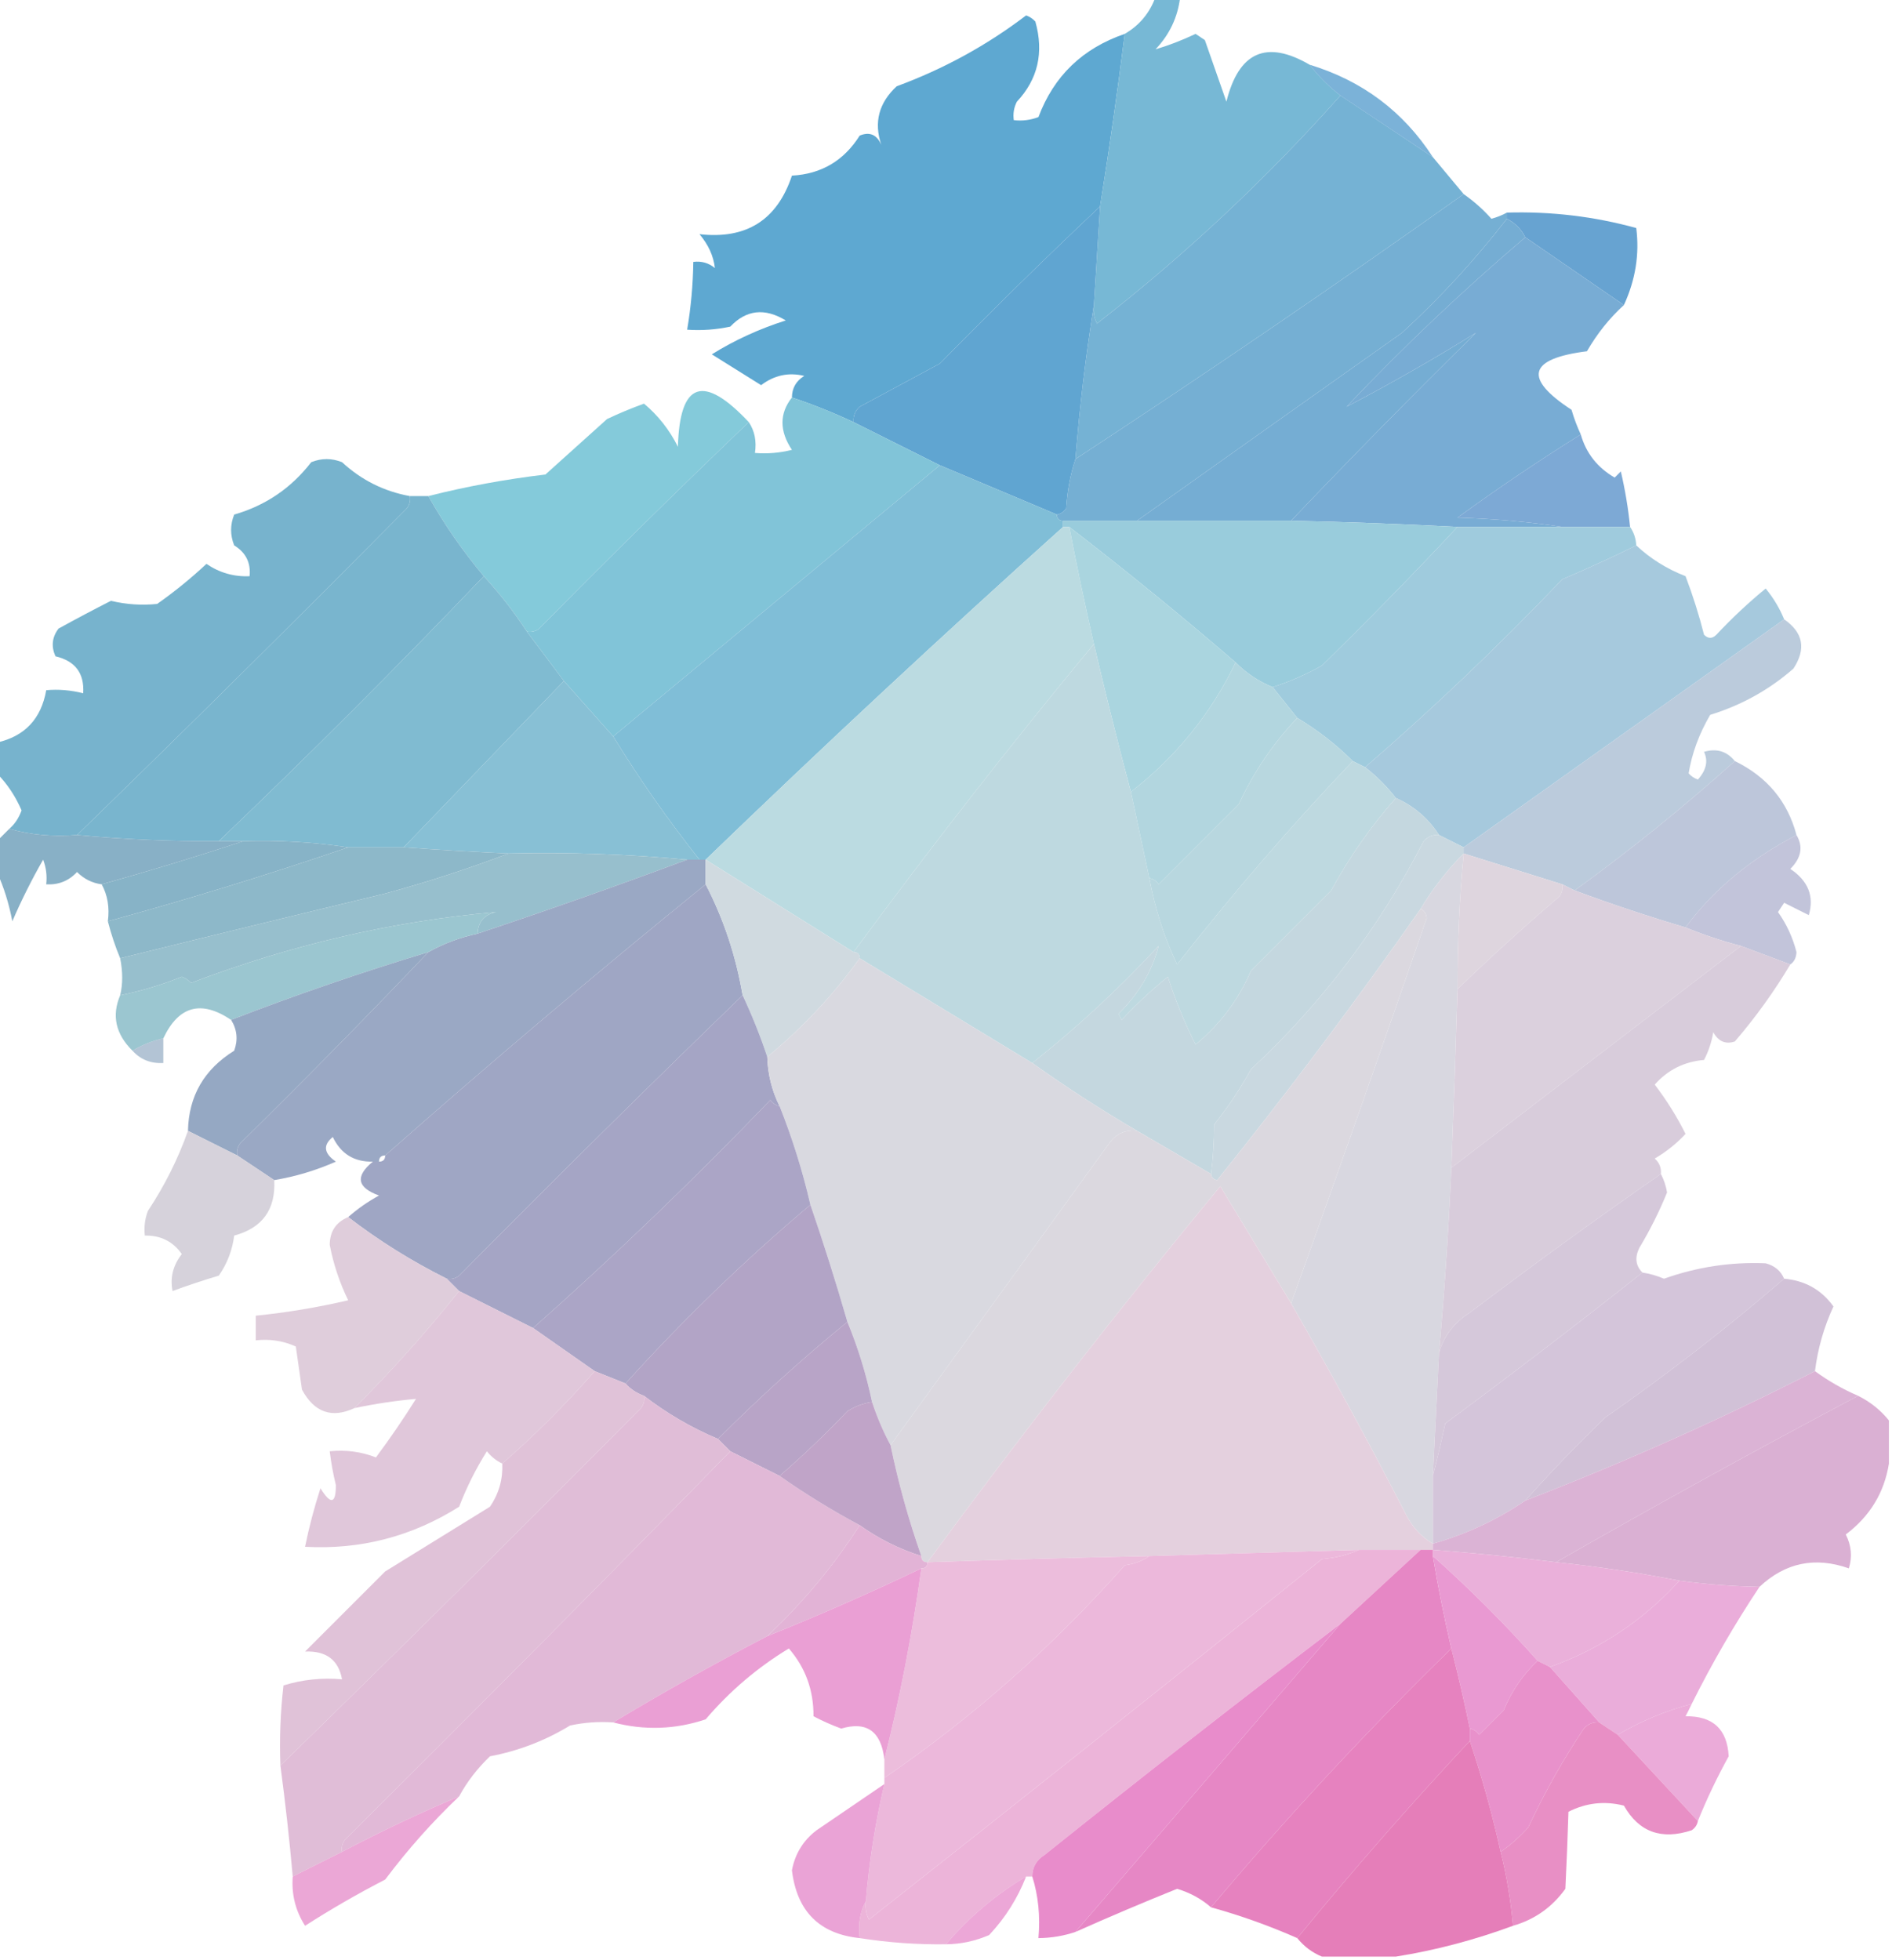 <?xml version="1.0" encoding="UTF-8"?>
<!DOCTYPE svg PUBLIC "-//W3C//DTD SVG 1.1//EN" "http://www.w3.org/Graphics/SVG/1.1/DTD/svg11.dtd">
<svg xmlns="http://www.w3.org/2000/svg" version="1.1" width="307px" height="318px"   style="shape-rendering:geometricPrecision; text-rendering:geometricPrecision; image-rendering:optimizeQuality; fill-rule:evenodd; clip-rule:evenodd" xmlns:xlink="http://www.w3.org/1999/xlink">
<g><path style="opacity:0.975" fill="#5aa6d0" d="M 182.5,5.5 C 181.326,14.896 179.993,24.229 178.5,33.5C 169.702,41.798 161.035,50.298 152.5,59C 148.167,61.333 143.833,63.667 139.5,66C 138.748,66.671 138.414,67.504 138.5,68.5C 135.251,66.972 131.918,65.639 128.5,64.5C 128.511,62.983 129.177,61.816 130.5,61C 127.965,60.383 125.632,60.883 123.5,62.5C 120.833,60.833 118.167,59.167 115.5,57.5C 119.181,55.206 123.181,53.373 127.5,52C 124.091,49.927 121.091,50.261 118.5,53C 116.19,53.497 113.857,53.663 111.5,53.5C 112.114,49.865 112.448,46.198 112.5,42.5C 113.822,42.33 114.989,42.663 116,43.5C 115.778,41.544 114.945,39.71 113.5,38C 121.106,38.867 126.106,35.7 128.5,28.5C 133.264,28.245 136.93,26.078 139.5,22C 141.108,21.342 142.275,21.842 143,23.5C 141.766,19.858 142.599,16.691 145.5,14C 153.11,11.197 160.11,7.364 166.5,2.5C 167.086,2.709 167.586,3.043 168,3.5C 169.412,8.532 168.412,12.865 165,16.5C 164.517,17.448 164.351,18.448 164.5,19.5C 165.873,19.657 167.207,19.49 168.5,19C 170.994,12.341 175.661,7.841 182.5,5.5 Z"/></g>
<g><path style="opacity:0.981" fill="#75b7d5" d="M 187.5,-0.5 C 188.833,-0.5 190.167,-0.5 191.5,-0.5C 191.116,2.769 189.782,5.603 187.5,8C 189.582,7.393 191.749,6.56 194,5.5C 194.5,5.833 195,6.167 195.5,6.5C 196.668,9.839 197.834,13.172 199,16.5C 200.996,8.422 205.496,6.422 212.5,10.5C 213.973,12.395 215.64,14.061 217.5,15.5C 205.435,29.067 192.268,41.4 178,52.5C 177.517,51.552 177.351,50.552 177.5,49.5C 177.833,44.167 178.167,38.833 178.5,33.5C 179.993,24.229 181.326,14.896 182.5,5.5C 184.89,4.109 186.557,2.109 187.5,-0.5 Z"/></g>
<g><path style="opacity:0.999" fill="#75b2d4" d="M 217.5,15.5 C 222.518,18.859 227.518,22.192 232.5,25.5C 234.167,27.5 235.833,29.5 237.5,31.5C 216.779,46.217 195.779,60.55 174.5,74.5C 175.182,65.989 176.182,57.656 177.5,49.5C 177.351,50.552 177.517,51.552 178,52.5C 192.268,41.4 205.435,29.067 217.5,15.5 Z"/></g>
<g><path style="opacity:0.764" fill="#539bcc" d="M 212.5,10.5 C 221.042,13.094 227.709,18.094 232.5,25.5C 227.518,22.192 222.518,18.859 217.5,15.5C 215.64,14.061 213.973,12.395 212.5,10.5 Z"/></g>
<g><path style="opacity:0.999" fill="#75afd3" d="M 237.5,31.5 C 239.149,32.648 240.649,33.982 242,35.5C 242.902,35.257 243.735,34.923 244.5,34.5C 244.5,34.833 244.5,35.167 244.5,35.5C 239.43,42.076 233.763,48.243 227.5,54C 213.1,64.189 198.767,74.355 184.5,84.5C 180.5,84.5 176.5,84.5 172.5,84.5C 171.833,84.5 171.5,84.167 171.5,83.5C 172.117,83.389 172.617,83.056 173,82.5C 173.183,79.635 173.683,76.969 174.5,74.5C 195.779,60.55 216.779,46.217 237.5,31.5 Z"/></g>
<g><path style="opacity:1" fill="#60a5d1" d="M 178.5,33.5 C 178.167,38.833 177.833,44.167 177.5,49.5C 176.182,57.656 175.182,65.989 174.5,74.5C 173.683,76.969 173.183,79.635 173,82.5C 172.617,83.056 172.117,83.389 171.5,83.5C 165.201,80.842 158.867,78.175 152.5,75.5C 147.864,73.182 143.198,70.849 138.5,68.5C 138.414,67.504 138.748,66.671 139.5,66C 143.833,63.667 148.167,61.333 152.5,59C 161.035,50.298 169.702,41.798 178.5,33.5 Z"/></g>
<g><path style="opacity:0.913" fill="#599acd" d="M 244.5,35.5 C 244.5,35.167 244.5,34.833 244.5,34.5C 251.656,34.286 258.656,35.119 265.5,37C 266.045,41.252 265.378,45.418 263.5,49.5C 258.149,45.808 252.815,42.141 247.5,38.5C 246.833,37.167 245.833,36.167 244.5,35.5 Z"/></g>
<g><path style="opacity:1" fill="#75add3" d="M 244.5,35.5 C 245.833,36.167 246.833,37.167 247.5,38.5C 237.421,47.075 227.754,56.242 218.5,66C 225.663,62.253 232.663,58.253 239.5,54C 229.298,64.035 219.298,74.202 209.5,84.5C 201.167,84.5 192.833,84.5 184.5,84.5C 198.767,74.355 213.1,64.189 227.5,54C 233.763,48.243 239.43,42.076 244.5,35.5 Z"/></g>
<g><path style="opacity:0.987" fill="#77abd3" d="M 247.5,38.5 C 252.815,42.141 258.149,45.808 263.5,49.5C 261.17,51.617 259.17,54.117 257.5,57C 247.982,58.205 247.149,61.371 255,66.5C 255.41,67.901 255.91,69.234 256.5,70.5C 249.718,74.732 243.051,79.232 236.5,84C 242.348,84.173 248.015,84.673 253.5,85.5C 247.833,85.5 242.167,85.5 236.5,85.5C 227.506,85.034 218.506,84.7 209.5,84.5C 219.298,74.202 229.298,64.035 239.5,54C 232.663,58.253 225.663,62.253 218.5,66C 227.754,56.242 237.421,47.075 247.5,38.5 Z"/></g>
<g><path style="opacity:0.98" fill="#82c9d9" d="M 121.5,68.5 C 110.035,79.465 98.702,90.631 87.5,102C 86.906,102.464 86.239,102.631 85.5,102.5C 83.397,99.28 81.064,96.28 78.5,93.5C 75.085,89.424 72.085,85.091 69.5,80.5C 75.615,78.948 81.948,77.782 88.5,77C 91.833,74 95.167,71 98.5,68C 100.459,67.069 102.459,66.236 104.5,65.5C 106.804,67.431 108.638,69.764 110,72.5C 110.285,61.962 114.118,60.629 121.5,68.5 Z"/></g>
<g><path style="opacity:0.994" fill="#81c4d8" d="M 128.5,64.5 C 131.918,65.639 135.251,66.972 138.5,68.5C 143.198,70.849 147.864,73.182 152.5,75.5C 134.833,90.167 117.167,104.833 99.5,119.5C 96.833,116.5 94.167,113.5 91.5,110.5C 89.5,107.833 87.5,105.167 85.5,102.5C 86.239,102.631 86.906,102.464 87.5,102C 98.702,90.631 110.035,79.465 121.5,68.5C 122.451,69.919 122.784,71.585 122.5,73.5C 124.527,73.662 126.527,73.496 128.5,73C 126.456,69.933 126.456,67.1 128.5,64.5 Z"/></g>
<g><path style="opacity:0.959" fill="#78a6d3" d="M 256.5,70.5 C 257.362,73.536 259.196,75.869 262,77.5C 262.333,77.167 262.667,76.833 263,76.5C 263.696,79.478 264.196,82.478 264.5,85.5C 260.833,85.5 257.167,85.5 253.5,85.5C 248.015,84.673 242.348,84.173 236.5,84C 243.051,79.232 249.718,74.732 256.5,70.5 Z"/></g>
<g><path style="opacity:0.972" fill="#73b1cb" d="M 66.5,80.5 C 66.631,81.239 66.464,81.906 66,82.5C 48.272,100.396 30.438,118.062 12.5,135.5C 8.629,135.815 4.962,135.482 1.5,134.5C 2.391,133.739 3.058,132.739 3.5,131.5C 2.5,129.187 1.166,127.187 -0.5,125.5C -0.5,123.833 -0.5,122.167 -0.5,120.5C 4.016,119.482 6.683,116.649 7.5,112C 9.488,111.82 11.488,111.986 13.5,112.5C 13.707,109.255 12.207,107.255 9,106.5C 8.28,104.888 8.446,103.388 9.5,102C 12.388,100.408 15.221,98.908 18,97.5C 20.509,98.093 23.009,98.259 25.5,98C 28.312,96.023 30.978,93.856 33.5,91.5C 35.618,92.946 37.951,93.613 40.5,93.5C 40.716,91.319 39.883,89.653 38,88.5C 37.333,86.833 37.333,85.167 38,83.5C 43.085,82.039 47.252,79.206 50.5,75C 52.167,74.333 53.833,74.333 55.5,75C 58.642,77.904 62.309,79.738 66.5,80.5 Z"/></g>
<g><path style="opacity:1" fill="#80bed7" d="M 152.5,75.5 C 158.867,78.175 165.201,80.842 171.5,83.5C 171.5,84.167 171.833,84.5 172.5,84.5C 172.5,84.833 172.5,85.167 172.5,85.5C 152.839,103.161 133.506,121.161 114.5,139.5C 114.167,139.5 113.833,139.5 113.5,139.5C 108.419,133.092 103.752,126.425 99.5,119.5C 117.167,104.833 134.833,90.167 152.5,75.5 Z"/></g>
<g><path style="opacity:1" fill="#99ccdc" d="M 172.5,85.5 C 172.5,85.167 172.5,84.833 172.5,84.5C 176.5,84.5 180.5,84.5 184.5,84.5C 192.833,84.5 201.167,84.5 209.5,84.5C 218.506,84.7 227.506,85.034 236.5,85.5C 229.369,93.132 222.036,100.632 214.5,108C 211.924,109.456 209.258,110.623 206.5,111.5C 204.246,110.585 202.246,109.252 200.5,107.5C 191.723,99.938 182.723,92.605 173.5,85.5C 173.167,85.5 172.833,85.5 172.5,85.5 Z"/></g>
<g><path style="opacity:0.999" fill="#9fcbdd" d="M 236.5,85.5 C 242.167,85.5 247.833,85.5 253.5,85.5C 257.167,85.5 260.833,85.5 264.5,85.5C 265.11,86.391 265.443,87.391 265.5,88.5C 261.644,90.408 257.644,92.241 253.5,94C 243.247,104.757 232.58,114.924 221.5,124.5C 220.833,124.167 220.167,123.833 219.5,123.5C 216.81,120.815 213.81,118.482 210.5,116.5C 209.167,114.833 207.833,113.167 206.5,111.5C 209.258,110.623 211.924,109.456 214.5,108C 222.036,100.632 229.369,93.132 236.5,85.5 Z"/></g>
<g><path style="opacity:1" fill="#79b5ce" d="M 66.5,80.5 C 67.5,80.5 68.5,80.5 69.5,80.5C 72.085,85.091 75.085,89.424 78.5,93.5C 64.473,108.194 50.14,122.527 35.5,136.5C 27.813,136.54 20.146,136.207 12.5,135.5C 30.438,118.062 48.272,100.396 66,82.5C 66.464,81.906 66.631,81.239 66.5,80.5 Z"/></g>
<g><path style="opacity:0.991" fill="#a5c9dd" d="M 265.5,88.5 C 267.802,90.656 270.469,92.323 273.5,93.5C 274.69,96.631 275.69,99.797 276.5,103C 277.167,103.667 277.833,103.667 278.5,103C 281.016,100.317 283.683,97.817 286.5,95.5C 287.763,97.029 288.763,98.695 289.5,100.5C 272.167,112.833 254.833,125.167 237.5,137.5C 236.167,136.833 234.833,136.167 233.5,135.5C 231.766,132.8 229.432,130.8 226.5,129.5C 225.027,127.605 223.36,125.939 221.5,124.5C 232.58,114.924 243.247,104.757 253.5,94C 257.644,92.241 261.644,90.408 265.5,88.5 Z"/></g>
<g><path style="opacity:1" fill="#bbdbe1" d="M 172.5,85.5 C 172.833,85.5 173.167,85.5 173.5,85.5C 174.727,91.862 176.06,98.195 177.5,104.5C 164.019,120.796 151.019,137.462 138.5,154.5C 130.5,149.5 122.5,144.5 114.5,139.5C 133.506,121.161 152.839,103.161 172.5,85.5 Z"/></g>
<g><path style="opacity:1" fill="#aad5df" d="M 173.5,85.5 C 182.723,92.605 191.723,99.938 200.5,107.5C 196.512,115.782 190.845,122.782 183.5,128.5C 181.377,120.556 179.377,112.556 177.5,104.5C 176.06,98.195 174.727,91.862 173.5,85.5 Z"/></g>
<g><path style="opacity:0.966" fill="#b9cadb" d="M 289.5,100.5 C 292.601,102.645 293.101,105.312 291,108.5C 287.084,111.928 282.584,114.428 277.5,116C 275.701,119.076 274.534,122.243 274,125.5C 274.414,125.957 274.914,126.291 275.5,126.5C 276.862,124.988 277.196,123.488 276.5,122C 278.535,121.401 280.201,121.901 281.5,123.5C 273.16,130.99 264.493,137.99 255.5,144.5C 254.833,144.167 254.167,143.833 253.5,143.5C 248.177,141.841 242.844,140.174 237.5,138.5C 237.5,138.167 237.5,137.833 237.5,137.5C 254.833,125.167 272.167,112.833 289.5,100.5 Z"/></g>
<g><path style="opacity:1" fill="#80bbd1" d="M 78.5,93.5 C 81.064,96.28 83.397,99.28 85.5,102.5C 87.5,105.167 89.5,107.833 91.5,110.5C 82.833,119.5 74.167,128.5 65.5,137.5C 62.5,137.5 59.5,137.5 56.5,137.5C 50.879,136.646 45.212,136.313 39.5,136.5C 38.167,136.5 36.833,136.5 35.5,136.5C 50.14,122.527 64.473,108.194 78.5,93.5 Z"/></g>
<g><path style="opacity:1" fill="#bed9e0" d="M 177.5,104.5 C 179.377,112.556 181.377,120.556 183.5,128.5C 184.497,133.161 185.497,137.827 186.5,142.5C 187.388,147.395 188.888,152.062 191,156.5C 199.991,145.013 209.491,134.013 219.5,123.5C 220.167,123.833 220.833,124.167 221.5,124.5C 223.36,125.939 225.027,127.605 226.5,129.5C 222.474,134.044 218.974,139.044 216,144.5C 211.667,148.833 207.333,153.167 203,157.5C 200.973,162.215 197.973,166.215 194,169.5C 192.214,165.982 190.714,162.316 189.5,158.5C 186.849,160.65 184.349,162.983 182,165.5C 181.833,165.167 181.667,164.833 181.5,164.5C 184.753,161.307 186.919,157.64 188,153.5C 181.577,160.428 174.744,166.762 167.5,172.5C 158.167,166.833 148.833,161.167 139.5,155.5C 139.5,154.833 139.167,154.5 138.5,154.5C 151.019,137.462 164.019,120.796 177.5,104.5 Z"/></g>
<g><path style="opacity:1" fill="#b2d6df" d="M 200.5,107.5 C 202.246,109.252 204.246,110.585 206.5,111.5C 207.833,113.167 209.167,114.833 210.5,116.5C 206.614,120.581 203.448,125.248 201,130.5C 196.667,134.833 192.333,139.167 188,143.5C 187.617,142.944 187.117,142.611 186.5,142.5C 185.497,137.827 184.497,133.161 183.5,128.5C 190.845,122.782 196.512,115.782 200.5,107.5 Z"/></g>
<g><path style="opacity:1" fill="#b8d7df" d="M 210.5,116.5 C 213.81,118.482 216.81,120.815 219.5,123.5C 209.491,134.013 199.991,145.013 191,156.5C 188.888,152.062 187.388,147.395 186.5,142.5C 187.117,142.611 187.617,142.944 188,143.5C 192.333,139.167 196.667,134.833 201,130.5C 203.448,125.248 206.614,120.581 210.5,116.5 Z"/></g>
<g><path style="opacity:1" fill="#88c0d5" d="M 91.5,110.5 C 94.167,113.5 96.833,116.5 99.5,119.5C 103.752,126.425 108.419,133.092 113.5,139.5C 112.833,139.5 112.167,139.5 111.5,139.5C 101.866,138.608 92.199,138.275 82.5,138.5C 76.828,138.24 71.161,137.907 65.5,137.5C 74.167,128.5 82.833,119.5 91.5,110.5 Z"/></g>
<g><path style="opacity:0.963" fill="#bbc4d9" d="M 281.5,123.5 C 286.732,126.053 290.065,130.053 291.5,135.5C 283.945,139.451 277.945,144.451 273.5,150.5C 267.426,148.698 261.426,146.698 255.5,144.5C 264.493,137.99 273.16,130.99 281.5,123.5 Z"/></g>
<g><path style="opacity:1" fill="#c4d7df" d="M 226.5,129.5 C 229.432,130.8 231.766,132.8 233.5,135.5C 232.504,135.414 231.671,135.748 231,136.5C 223.853,150.448 214.52,162.781 203,173.5C 201.248,176.672 199.248,179.672 197,182.5C 196.991,185.369 196.824,188.036 196.5,190.5C 192.5,188.167 188.5,185.833 184.5,183.5C 178.663,180.082 172.996,176.416 167.5,172.5C 174.744,166.762 181.577,160.428 188,153.5C 186.919,157.64 184.753,161.307 181.5,164.5C 181.667,164.833 181.833,165.167 182,165.5C 184.349,162.983 186.849,160.65 189.5,158.5C 190.714,162.316 192.214,165.982 194,169.5C 197.973,166.215 200.973,162.215 203,157.5C 207.333,153.167 211.667,148.833 216,144.5C 218.974,139.044 222.474,134.044 226.5,129.5 Z"/></g>
<g><path style="opacity:1" fill="#c9d8e0" d="M 233.5,135.5 C 234.833,136.167 236.167,136.833 237.5,137.5C 237.5,137.833 237.5,138.167 237.5,138.5C 234.815,141.19 232.482,144.19 230.5,147.5C 219.984,162.533 208.984,177.2 197.5,191.5C 196.893,191.376 196.56,191.043 196.5,190.5C 196.824,188.036 196.991,185.369 197,182.5C 199.248,179.672 201.248,176.672 203,173.5C 214.52,162.781 223.853,150.448 231,136.5C 231.671,135.748 232.504,135.414 233.5,135.5 Z"/></g>
<g><path style="opacity:0.916" fill="#bdbfd7" d="M 291.5,135.5 C 292.625,137.377 292.291,139.21 290.5,141C 293.402,142.94 294.402,145.44 293.5,148.5C 292.167,147.833 290.833,147.167 289.5,146.5C 289.167,147 288.833,147.5 288.5,148C 289.897,149.961 290.897,152.128 291.5,154.5C 291.457,155.416 291.124,156.083 290.5,156.5C 287.833,155.5 285.167,154.5 282.5,153.5C 279.421,152.696 276.421,151.696 273.5,150.5C 277.945,144.451 283.945,139.451 291.5,135.5 Z"/></g>
<g><path style="opacity:0.919" fill="#7eaac2" d="M 1.5,134.5 C 4.962,135.482 8.629,135.815 12.5,135.5C 20.146,136.207 27.813,136.54 35.5,136.5C 36.833,136.5 38.167,136.5 39.5,136.5C 31.772,139.043 24.105,141.377 16.5,143.5C 14.956,143.297 13.622,142.63 12.5,141.5C 11.15,142.95 9.483,143.617 7.5,143.5C 7.657,142.127 7.49,140.793 7,139.5C 5.141,142.746 3.475,146.079 2,149.5C 1.454,146.621 0.621,143.954 -0.5,141.5C -0.5,139.833 -0.5,138.167 -0.5,136.5C 0.167,135.833 0.833,135.167 1.5,134.5 Z"/></g>
<g><path style="opacity:0.98" fill="#85b1c6" d="M 39.5,136.5 C 45.212,136.313 50.879,136.646 56.5,137.5C 43.716,141.87 30.716,145.87 17.5,149.5C 17.795,147.265 17.461,145.265 16.5,143.5C 24.105,141.377 31.772,139.043 39.5,136.5 Z"/></g>
<g><path style="opacity:0.993" fill="#8db8c9" d="M 56.5,137.5 C 59.5,137.5 62.5,137.5 65.5,137.5C 71.161,137.907 76.828,138.24 82.5,138.5C 76.048,140.955 69.381,143.121 62.5,145C 48.13,148.455 33.797,151.955 19.5,155.5C 18.715,153.626 18.048,151.626 17.5,149.5C 30.716,145.87 43.716,141.87 56.5,137.5 Z"/></g>
<g><path style="opacity:1" fill="#97bfcd" d="M 82.5,138.5 C 92.199,138.275 101.866,138.608 111.5,139.5C 100.323,143.672 88.99,147.672 77.5,151.5C 77.574,149.589 78.574,148.422 80.5,148C 63.714,149.484 47.214,153.317 31,159.5C 30.586,159.043 30.086,158.709 29.5,158.5C 26.245,159.813 22.912,160.813 19.5,161.5C 19.935,159.703 19.935,157.703 19.5,155.5C 33.797,151.955 48.13,148.455 62.5,145C 69.381,143.121 76.048,140.955 82.5,138.5 Z"/></g>
<g><path style="opacity:1" fill="#d8d7e0" d="M 237.5,138.5 C 236.813,145.813 236.479,153.146 236.5,160.5C 236.211,170.169 235.878,179.835 235.5,189.5C 235.054,199.519 234.388,209.519 233.5,219.5C 233.167,226.167 232.833,232.833 232.5,239.5C 232.5,243.167 232.5,246.833 232.5,250.5C 230.567,249.358 229.067,247.692 228,245.5C 222.075,233.98 215.908,222.646 209.5,211.5C 216.956,190.745 224.289,169.912 231.5,149C 231.43,148.235 231.097,147.735 230.5,147.5C 232.482,144.19 234.815,141.19 237.5,138.5 Z"/></g>
<g><path style="opacity:1" fill="#ded5de" d="M 237.5,138.5 C 242.844,140.174 248.177,141.841 253.5,143.5C 253.631,144.239 253.464,144.906 253,145.5C 247.246,150.43 241.746,155.43 236.5,160.5C 236.479,153.146 236.813,145.813 237.5,138.5 Z"/></g>
<g><path style="opacity:0.991" fill="#99a7c4" d="M 111.5,139.5 C 112.167,139.5 112.833,139.5 113.5,139.5C 113.833,139.5 114.167,139.5 114.5,139.5C 114.5,140.833 114.5,142.167 114.5,143.5C 96.848,157.821 79.515,172.487 62.5,187.5C 61.833,187.5 61.5,187.833 61.5,188.5C 61.167,188.5 60.833,188.5 60.5,188.5C 57.478,188.572 55.312,187.238 54,184.5C 52.372,185.819 52.539,187.152 54.5,188.5C 51.279,189.924 47.945,190.924 44.5,191.5C 42.5,190.167 40.5,188.833 38.5,187.5C 38.369,186.761 38.536,186.094 39,185.5C 49.369,175.298 59.535,164.965 69.5,154.5C 71.936,153.129 74.603,152.129 77.5,151.5C 88.99,147.672 100.323,143.672 111.5,139.5 Z"/></g>
<g><path style="opacity:0.994" fill="#9fa6c4" d="M 114.5,143.5 C 117.407,149.098 119.407,155.098 120.5,161.5C 105.035,176.465 89.701,191.632 74.5,207C 73.906,207.464 73.239,207.631 72.5,207.5C 66.794,204.653 61.461,201.32 56.5,197.5C 58.01,196.164 59.677,194.997 61.5,194C 57.932,192.709 57.599,190.876 60.5,188.5C 60.833,188.5 61.167,188.5 61.5,188.5C 62.167,188.5 62.5,188.167 62.5,187.5C 79.515,172.487 96.848,157.821 114.5,143.5 Z"/></g>
<g><path style="opacity:1" fill="#dbd0dd" d="M 253.5,143.5 C 254.167,143.833 254.833,144.167 255.5,144.5C 261.426,146.698 267.426,148.698 273.5,150.5C 276.421,151.696 279.421,152.696 282.5,153.5C 266.857,165.469 251.191,177.469 235.5,189.5C 235.878,179.835 236.211,170.169 236.5,160.5C 241.746,155.43 247.246,150.43 253,145.5C 253.464,144.906 253.631,144.239 253.5,143.5 Z"/></g>
<g><path style="opacity:1" fill="#d0dae0" d="M 114.5,139.5 C 122.5,144.5 130.5,149.5 138.5,154.5C 139.167,154.5 139.5,154.833 139.5,155.5C 135.233,161.436 130.233,166.77 124.5,171.5C 123.365,168.098 122.032,164.765 120.5,161.5C 119.407,155.098 117.407,149.098 114.5,143.5C 114.5,142.167 114.5,140.833 114.5,139.5 Z"/></g>
<g><path style="opacity:0.976" fill="#99c4cf" d="M 77.5,151.5 C 74.603,152.129 71.936,153.129 69.5,154.5C 58.621,157.792 47.955,161.459 37.5,165.5C 32.644,162.231 28.977,163.231 26.5,168.5C 24.716,168.893 23.049,169.559 21.5,170.5C 18.762,167.803 18.096,164.803 19.5,161.5C 22.912,160.813 26.245,159.813 29.5,158.5C 30.086,158.709 30.586,159.043 31,159.5C 47.214,153.317 63.714,149.484 80.5,148C 78.574,148.422 77.574,149.589 77.5,151.5 Z"/></g>
<g><path style="opacity:1" fill="#dbd8df" d="M 230.5,147.5 C 231.097,147.735 231.43,148.235 231.5,149C 224.289,169.912 216.956,190.745 209.5,211.5C 205.692,205.23 201.859,198.897 198,192.5C 181.57,212.423 165.736,232.756 150.5,253.5C 149.833,253.5 149.5,253.167 149.5,252.5C 147.425,246.609 145.758,240.609 144.5,234.5C 156.315,218.225 168.148,201.892 180,185.5C 181.11,183.963 182.61,183.297 184.5,183.5C 188.5,185.833 192.5,188.167 196.5,190.5C 196.56,191.043 196.893,191.376 197.5,191.5C 208.984,177.2 219.984,162.533 230.5,147.5 Z"/></g>
<g><path style="opacity:1" fill="#95a8c3" d="M 69.5,154.5 C 59.535,164.965 49.369,175.298 39,185.5C 38.536,186.094 38.369,186.761 38.5,187.5C 35.807,186.153 33.14,184.82 30.5,183.5C 30.62,177.861 33.12,173.528 38,170.5C 38.64,168.735 38.473,167.068 37.5,165.5C 47.955,161.459 58.621,157.792 69.5,154.5 Z"/></g>
<g><path style="opacity:0.977" fill="#d8cbdb" d="M 282.5,153.5 C 285.167,154.5 287.833,155.5 290.5,156.5C 287.877,160.902 284.877,165.069 281.5,169C 280.004,169.507 278.837,169.007 278,167.5C 277.727,169.101 277.227,170.601 276.5,172C 273.285,172.274 270.619,173.607 268.5,176C 270.423,178.515 272.09,181.182 273.5,184C 272.048,185.565 270.381,186.898 268.5,188C 269.252,188.671 269.586,189.504 269.5,190.5C 259.063,197.757 248.73,205.257 238.5,213C 235.963,214.609 234.296,216.775 233.5,219.5C 234.388,209.519 235.054,199.519 235.5,189.5C 251.191,177.469 266.857,165.469 282.5,153.5 Z"/></g>
<g><path style="opacity:1" fill="#a5a5c5" d="M 120.5,161.5 C 122.032,164.765 123.365,168.098 124.5,171.5C 124.584,174.327 125.25,176.994 126.5,179.5C 125.883,179.389 125.383,179.056 125,178.5C 112.581,191.422 99.747,203.756 86.5,215.5C 82.5,213.5 78.5,211.5 74.5,209.5C 73.833,208.833 73.167,208.167 72.5,207.5C 73.239,207.631 73.906,207.464 74.5,207C 89.701,191.632 105.035,176.465 120.5,161.5 Z"/></g>
<g><path style="opacity:1" fill="#d9d9e0" d="M 139.5,155.5 C 148.833,161.167 158.167,166.833 167.5,172.5C 172.996,176.416 178.663,180.082 184.5,183.5C 182.61,183.297 181.11,183.963 180,185.5C 168.148,201.892 156.315,218.225 144.5,234.5C 143.323,232.321 142.323,229.987 141.5,227.5C 140.565,223.03 139.232,218.697 137.5,214.5C 135.652,208.103 133.652,201.77 131.5,195.5C 130.232,190.029 128.565,184.696 126.5,179.5C 125.25,176.994 124.584,174.327 124.5,171.5C 130.233,166.77 135.233,161.436 139.5,155.5 Z"/></g>
<g><path style="opacity:0.693" fill="#92abc3" d="M 26.5,168.5 C 26.5,169.833 26.5,171.167 26.5,172.5C 24.447,172.598 22.78,171.931 21.5,170.5C 23.049,169.559 24.716,168.893 26.5,168.5 Z"/></g>
<g><path style="opacity:1" fill="#aba5c6" d="M 126.5,179.5 C 128.565,184.696 130.232,190.029 131.5,195.5C 120.886,204.446 110.886,214.112 101.5,224.5C 99.833,223.833 98.167,223.167 96.5,222.5C 93.167,220.167 89.833,217.833 86.5,215.5C 99.747,203.756 112.581,191.422 125,178.5C 125.383,179.056 125.883,179.389 126.5,179.5 Z"/></g>
<g><path style="opacity:0.954" fill="#d4d0da" d="M 30.5,183.5 C 33.14,184.82 35.807,186.153 38.5,187.5C 40.5,188.833 42.5,190.167 44.5,191.5C 44.749,196.264 42.582,199.264 38,200.5C 37.697,202.888 36.863,205.055 35.5,207C 32.947,207.761 30.447,208.594 28,209.5C 27.571,207.331 28.071,205.331 29.5,203.5C 28.061,201.447 26.061,200.447 23.5,200.5C 23.343,199.127 23.51,197.793 24,196.5C 26.728,192.377 28.895,188.044 30.5,183.5 Z"/></g>
<g><path style="opacity:1" fill="#e4d0de" d="M 209.5,211.5 C 215.908,222.646 222.075,233.98 228,245.5C 229.067,247.692 230.567,249.358 232.5,250.5C 232.5,250.833 232.5,251.167 232.5,251.5C 231.833,251.5 231.167,251.5 230.5,251.5C 227.167,251.5 223.833,251.5 220.5,251.5C 209.167,251.833 197.833,252.167 186.5,252.5C 174.498,252.763 162.498,253.097 150.5,253.5C 165.736,232.756 181.57,212.423 198,192.5C 201.859,198.897 205.692,205.23 209.5,211.5 Z"/></g>
<g><path style="opacity:0.977" fill="#d5c7da" d="M 269.5,190.5 C 269.982,191.416 270.315,192.416 270.5,193.5C 269.242,196.6 267.742,199.6 266,202.5C 265.235,204.066 265.402,205.399 266.5,206.5C 256.018,214.803 245.352,222.97 234.5,231C 233.872,233.939 233.205,236.772 232.5,239.5C 232.833,232.833 233.167,226.167 233.5,219.5C 234.296,216.775 235.963,214.609 238.5,213C 248.73,205.257 259.063,197.757 269.5,190.5 Z"/></g>
<g><path style="opacity:1" fill="#b2a4c6" d="M 131.5,195.5 C 133.652,201.77 135.652,208.103 137.5,214.5C 130.221,220.442 123.221,226.775 116.5,233.5C 112.172,231.671 108.172,229.338 104.5,226.5C 103.29,226.068 102.29,225.401 101.5,224.5C 110.886,214.112 120.886,204.446 131.5,195.5 Z"/></g>
<g><path style="opacity:0.953" fill="#ddcad9" d="M 56.5,197.5 C 61.461,201.32 66.794,204.653 72.5,207.5C 73.167,208.167 73.833,208.833 74.5,209.5C 69.204,216.131 63.537,222.465 57.5,228.5C 53.837,230.202 51.003,229.202 49,225.5C 48.667,223.167 48.333,220.833 48,218.5C 45.959,217.577 43.792,217.244 41.5,217.5C 41.5,216.167 41.5,214.833 41.5,213.5C 46.54,212.989 51.54,212.156 56.5,211C 55.106,208.151 54.106,205.151 53.5,202C 53.522,199.817 54.522,198.317 56.5,197.5 Z"/></g>
<g><path style="opacity:0.988" fill="#d3c4d9" d="M 289.5,207.5 C 280.264,215.464 270.597,222.964 260.5,230C 255.963,234.369 251.63,238.869 247.5,243.5C 242.961,246.6 237.961,248.933 232.5,250.5C 232.5,246.833 232.5,243.167 232.5,239.5C 233.205,236.772 233.872,233.939 234.5,231C 245.352,222.97 256.018,214.803 266.5,206.5C 267.695,206.678 268.862,207.011 270,207.5C 275.376,205.59 280.876,204.757 286.5,205C 287.942,205.377 288.942,206.21 289.5,207.5 Z"/></g>
<g><path style="opacity:0.981" fill="#d1c0d7" d="M 289.5,207.5 C 292.88,207.788 295.547,209.288 297.5,212C 295.954,215.351 294.954,218.851 294.5,222.5C 279.245,230.291 263.579,237.291 247.5,243.5C 251.63,238.869 255.963,234.369 260.5,230C 270.597,222.964 280.264,215.464 289.5,207.5 Z"/></g>
<g><path style="opacity:0.942" fill="#dfc4d8" d="M 74.5,209.5 C 78.5,211.5 82.5,213.5 86.5,215.5C 89.833,217.833 93.167,220.167 96.5,222.5C 91.833,227.833 86.833,232.833 81.5,237.5C 80.542,237.047 79.708,236.381 79,235.5C 77.219,238.333 75.719,241.333 74.5,244.5C 66.836,249.332 58.503,251.499 49.5,251C 50.149,247.805 50.983,244.639 52,241.5C 53.668,244.21 54.501,244.043 54.5,241C 54.057,239.175 53.723,237.342 53.5,235.5C 56.119,235.232 58.619,235.565 61,236.5C 63.29,233.42 65.457,230.253 67.5,227C 64.209,227.288 60.875,227.788 57.5,228.5C 63.537,222.465 69.204,216.131 74.5,209.5 Z"/></g>
<g><path style="opacity:1" fill="#b8a4c7" d="M 137.5,214.5 C 139.232,218.697 140.565,223.03 141.5,227.5C 140.078,227.709 138.745,228.209 137.5,229C 133.964,232.704 130.298,236.204 126.5,239.5C 123.807,238.153 121.14,236.82 118.5,235.5C 117.833,234.833 117.167,234.167 116.5,233.5C 123.221,226.775 130.221,220.442 137.5,214.5 Z"/></g>
<g><path style="opacity:0.962" fill="#dfc0d7" d="M 96.5,222.5 C 98.167,223.167 99.833,223.833 101.5,224.5C 102.29,225.401 103.29,226.068 104.5,226.5C 104.631,227.239 104.464,227.906 104,228.5C 84.557,248.11 65.057,267.444 45.5,286.5C 45.334,282.154 45.501,277.821 46,273.5C 49.057,272.549 52.223,272.216 55.5,272.5C 54.923,269.355 52.923,267.855 49.5,268C 53.833,263.667 58.167,259.333 62.5,255C 68.167,251.5 73.833,248 79.5,244.5C 80.944,242.392 81.61,240.059 81.5,237.5C 86.833,232.833 91.833,227.833 96.5,222.5 Z"/></g>
<g><path style="opacity:0.989" fill="#dbb3d5" d="M 294.5,222.5 C 296.67,224.086 299.004,225.42 301.5,226.5C 285.006,235.246 268.673,244.246 252.5,253.5C 245.851,252.669 239.185,252.002 232.5,251.5C 232.5,251.167 232.5,250.833 232.5,250.5C 237.961,248.933 242.961,246.6 247.5,243.5C 263.579,237.291 279.245,230.291 294.5,222.5 Z"/></g>
<g><path style="opacity:0.995" fill="#e0bdd7" d="M 104.5,226.5 C 108.172,229.338 112.172,231.671 116.5,233.5C 117.167,234.167 117.833,234.833 118.5,235.5C 97.895,256.605 77.062,277.605 56,298.5C 55.536,299.094 55.369,299.761 55.5,300.5C 52.833,301.833 50.167,303.167 47.5,304.5C 46.965,298.479 46.298,292.479 45.5,286.5C 65.057,267.444 84.557,248.11 104,228.5C 104.464,227.906 104.631,227.239 104.5,226.5 Z"/></g>
<g><path style="opacity:0.971" fill="#d9aed2" d="M 301.5,226.5 C 303.48,227.484 305.147,228.817 306.5,230.5C 306.5,232.833 306.5,235.167 306.5,237.5C 305.747,242.214 303.414,246.048 299.5,249C 300.409,250.789 300.576,252.623 300,254.5C 294.516,252.569 289.682,253.569 285.5,257.5C 281.143,257.414 276.81,257.08 272.5,256.5C 266.005,255.218 259.339,254.218 252.5,253.5C 268.673,244.246 285.006,235.246 301.5,226.5 Z"/></g>
<g><path style="opacity:0.989" fill="#e1b9d7" d="M 118.5,235.5 C 121.14,236.82 123.807,238.153 126.5,239.5C 130.63,242.403 134.963,245.07 139.5,247.5C 135.277,254.065 130.277,260.065 124.5,265.5C 116.005,269.913 107.672,274.58 99.5,279.5C 97.143,279.337 94.81,279.503 92.5,280C 88.469,282.455 84.136,284.121 79.5,285C 77.45,286.965 75.783,289.132 74.5,291.5C 68.041,294.229 61.708,297.229 55.5,300.5C 55.369,299.761 55.536,299.094 56,298.5C 77.062,277.605 97.895,256.605 118.5,235.5 Z"/></g>
<g><path style="opacity:1" fill="#c0a4c8" d="M 141.5,227.5 C 142.323,229.987 143.323,232.321 144.5,234.5C 145.758,240.609 147.425,246.609 149.5,252.5C 145.883,251.358 142.55,249.692 139.5,247.5C 134.963,245.07 130.63,242.403 126.5,239.5C 130.298,236.204 133.964,232.704 137.5,229C 138.745,228.209 140.078,227.709 141.5,227.5 Z"/></g>
<g><path style="opacity:0.999" fill="#e2b3d6" d="M 139.5,247.5 C 142.55,249.692 145.883,251.358 149.5,252.5C 149.5,253.167 149.833,253.5 150.5,253.5C 150.5,254.167 150.167,254.5 149.5,254.5C 141.325,258.418 132.992,262.085 124.5,265.5C 130.277,260.065 135.277,254.065 139.5,247.5 Z"/></g>
<g><path style="opacity:0.991" fill="#ecb3d9" d="M 220.5,251.5 C 223.833,251.5 227.167,251.5 230.5,251.5C 226.167,255.5 221.833,259.5 217.5,263.5C 201.394,275.761 185.394,288.261 169.5,301C 168.177,301.816 167.511,302.983 167.5,304.5C 167.167,304.5 166.833,304.5 166.5,304.5C 161.53,307.475 157.196,311.142 153.5,315.5C 148.797,315.563 144.13,315.229 139.5,314.5C 139.205,312.265 139.539,310.265 140.5,308.5C 140.351,309.552 140.517,310.552 141,311.5C 165.591,292.12 190.091,272.62 214.5,253C 216.708,252.809 218.708,252.309 220.5,251.5 Z"/></g>
<g><path style="opacity:0.997" fill="#ecbddc" d="M 186.5,252.5 C 185.391,253.29 184.058,253.79 182.5,254C 170.797,267.218 157.797,278.718 143.5,288.5C 143.5,287.5 143.5,286.5 143.5,285.5C 146.044,275.4 148.044,265.067 149.5,254.5C 150.167,254.5 150.5,254.167 150.5,253.5C 162.498,253.097 174.498,252.763 186.5,252.5 Z"/></g>
<g><path style="opacity:1" fill="#ecb8db" d="M 220.5,251.5 C 218.708,252.309 216.708,252.809 214.5,253C 190.091,272.62 165.591,292.12 141,311.5C 140.517,310.552 140.351,309.552 140.5,308.5C 141.035,302.086 142.035,295.752 143.5,289.5C 143.5,289.167 143.5,288.833 143.5,288.5C 157.797,278.718 170.797,267.218 182.5,254C 184.058,253.79 185.391,253.29 186.5,252.5C 197.833,252.167 209.167,251.833 220.5,251.5 Z"/></g>
<g><path style="opacity:0.936" fill="#e899d1" d="M 149.5,254.5 C 148.044,265.067 146.044,275.4 143.5,285.5C 142.971,280.94 140.638,279.273 136.5,280.5C 134.941,279.926 133.441,279.26 132,278.5C 132.028,274.277 130.695,270.611 128,267.5C 122.912,270.583 118.412,274.417 114.5,279C 109.569,280.656 104.569,280.823 99.5,279.5C 107.672,274.58 116.005,269.913 124.5,265.5C 132.992,262.085 141.325,258.418 149.5,254.5 Z"/></g>
<g><path style="opacity:1" fill="#eab0da" d="M 232.5,252.5 C 232.5,252.167 232.5,251.833 232.5,251.5C 239.185,252.002 245.851,252.669 252.5,253.5C 259.339,254.218 266.005,255.218 272.5,256.5C 266.705,262.903 259.705,267.57 251.5,270.5C 250.833,270.167 250.167,269.833 249.5,269.5C 244.167,263.5 238.5,257.833 232.5,252.5 Z"/></g>
<g><path style="opacity:0.99" fill="#e686c5" d="M 230.5,251.5 C 231.167,251.5 231.833,251.5 232.5,251.5C 232.5,251.833 232.5,252.167 232.5,252.5C 233.343,257.536 234.343,262.536 235.5,267.5C 221.793,280.872 208.793,294.872 196.5,309.5C 194.918,308.124 193.085,307.124 191,306.5C 185.43,308.743 179.93,311.076 174.5,313.5C 188.811,296.853 203.144,280.186 217.5,263.5C 221.833,259.5 226.167,255.5 230.5,251.5 Z"/></g>
<g><path style="opacity:0.975" fill="#e9abd9" d="M 272.5,256.5 C 276.81,257.08 281.143,257.414 285.5,257.5C 281.466,263.555 277.8,269.888 274.5,276.5C 270.277,277.611 266.277,279.278 262.5,281.5C 261.5,280.833 260.5,280.167 259.5,279.5C 256.833,276.5 254.167,273.5 251.5,270.5C 259.705,267.57 266.705,262.903 272.5,256.5 Z"/></g>
<g><path style="opacity:1" fill="#e999d2" d="M 232.5,252.5 C 238.5,257.833 244.167,263.5 249.5,269.5C 247.14,271.713 245.306,274.379 244,277.5C 242.667,278.833 241.333,280.167 240,281.5C 239.617,280.944 239.117,280.611 238.5,280.5C 237.609,276.165 236.609,271.832 235.5,267.5C 234.343,262.536 233.343,257.536 232.5,252.5 Z"/></g>
<g><path style="opacity:0.992" fill="#e78bca" d="M 217.5,263.5 C 203.144,280.186 188.811,296.853 174.5,313.5C 172.565,314.15 170.565,314.483 168.5,314.5C 168.813,310.958 168.479,307.625 167.5,304.5C 167.511,302.983 168.177,301.816 169.5,301C 185.394,288.261 201.394,275.761 217.5,263.5 Z"/></g>
<g><path style="opacity:0.988" fill="#e581be" d="M 235.5,267.5 C 236.609,271.832 237.609,276.165 238.5,280.5C 238.5,281.167 238.5,281.833 238.5,282.5C 228.823,292.845 219.49,303.512 210.5,314.5C 205.894,312.474 201.228,310.807 196.5,309.5C 208.793,294.872 221.793,280.872 235.5,267.5 Z"/></g>
<g><path style="opacity:1" fill="#e891cb" d="M 249.5,269.5 C 250.167,269.833 250.833,270.167 251.5,270.5C 254.167,273.5 256.833,276.5 259.5,279.5C 258.504,279.414 257.671,279.748 257,280.5C 253.599,285.577 250.599,290.911 248,296.5C 246.629,298.041 245.129,299.375 243.5,300.5C 242.123,294.312 240.456,288.312 238.5,282.5C 238.5,281.833 238.5,281.167 238.5,280.5C 239.117,280.611 239.617,280.944 240,281.5C 241.333,280.167 242.667,278.833 244,277.5C 245.306,274.379 247.14,271.713 249.5,269.5 Z"/></g>
<g><path style="opacity:0.945" fill="#e9a6d7" d="M 274.5,276.5 C 274.196,277.15 273.863,277.817 273.5,278.5C 277.938,278.439 280.271,280.606 280.5,285C 278.608,288.429 276.941,291.929 275.5,295.5C 271.167,290.833 266.833,286.167 262.5,281.5C 266.277,279.278 270.277,277.611 274.5,276.5 Z"/></g>
<g><path style="opacity:0.964" fill="#e78bc3" d="M 259.5,279.5 C 260.5,280.167 261.5,280.833 262.5,281.5C 266.833,286.167 271.167,290.833 275.5,295.5C 275.389,296.117 275.056,296.617 274.5,297C 269.593,298.622 265.926,297.288 263.5,293C 260.366,292.21 257.366,292.543 254.5,294C 254.377,298.052 254.21,302.219 254,306.5C 251.847,309.49 249.013,311.49 245.5,312.5C 245.152,308.443 244.486,304.443 243.5,300.5C 245.129,299.375 246.629,298.041 248,296.5C 250.599,290.911 253.599,285.577 257,280.5C 257.671,279.748 258.504,279.414 259.5,279.5 Z"/></g>
<g><path style="opacity:0.98" fill="#e47bb7" d="M 238.5,282.5 C 240.456,288.312 242.123,294.312 243.5,300.5C 244.486,304.443 245.152,308.443 245.5,312.5C 239.235,314.814 232.902,316.48 226.5,317.5C 222.5,317.5 218.5,317.5 214.5,317.5C 212.924,316.857 211.59,315.857 210.5,314.5C 219.49,303.512 228.823,292.845 238.5,282.5 Z"/></g>
<g><path style="opacity:0.907" fill="#e89ad2" d="M 143.5,289.5 C 142.035,295.752 141.035,302.086 140.5,308.5C 139.539,310.265 139.205,312.265 139.5,314.5C 132.971,313.825 129.304,310.158 128.5,303.5C 129.005,300.812 130.338,298.645 132.5,297C 136.195,294.49 139.862,291.99 143.5,289.5 Z"/></g>
<g><path style="opacity:0.864" fill="#e89ad0" d="M 74.5,291.5 C 70.175,295.604 66.175,300.104 62.5,305C 58.038,307.3 53.704,309.8 49.5,312.5C 47.946,310.067 47.28,307.4 47.5,304.5C 50.167,303.167 52.833,301.833 55.5,300.5C 61.708,297.229 68.041,294.229 74.5,291.5 Z"/></g>
<g><path style="opacity:0.776" fill="#e78ecc" d="M 166.5,304.5 C 165.119,308.049 163.119,311.216 160.5,314C 158.26,314.977 155.927,315.477 153.5,315.5C 157.196,311.142 161.53,307.475 166.5,304.5 Z"/></g>
</svg>
